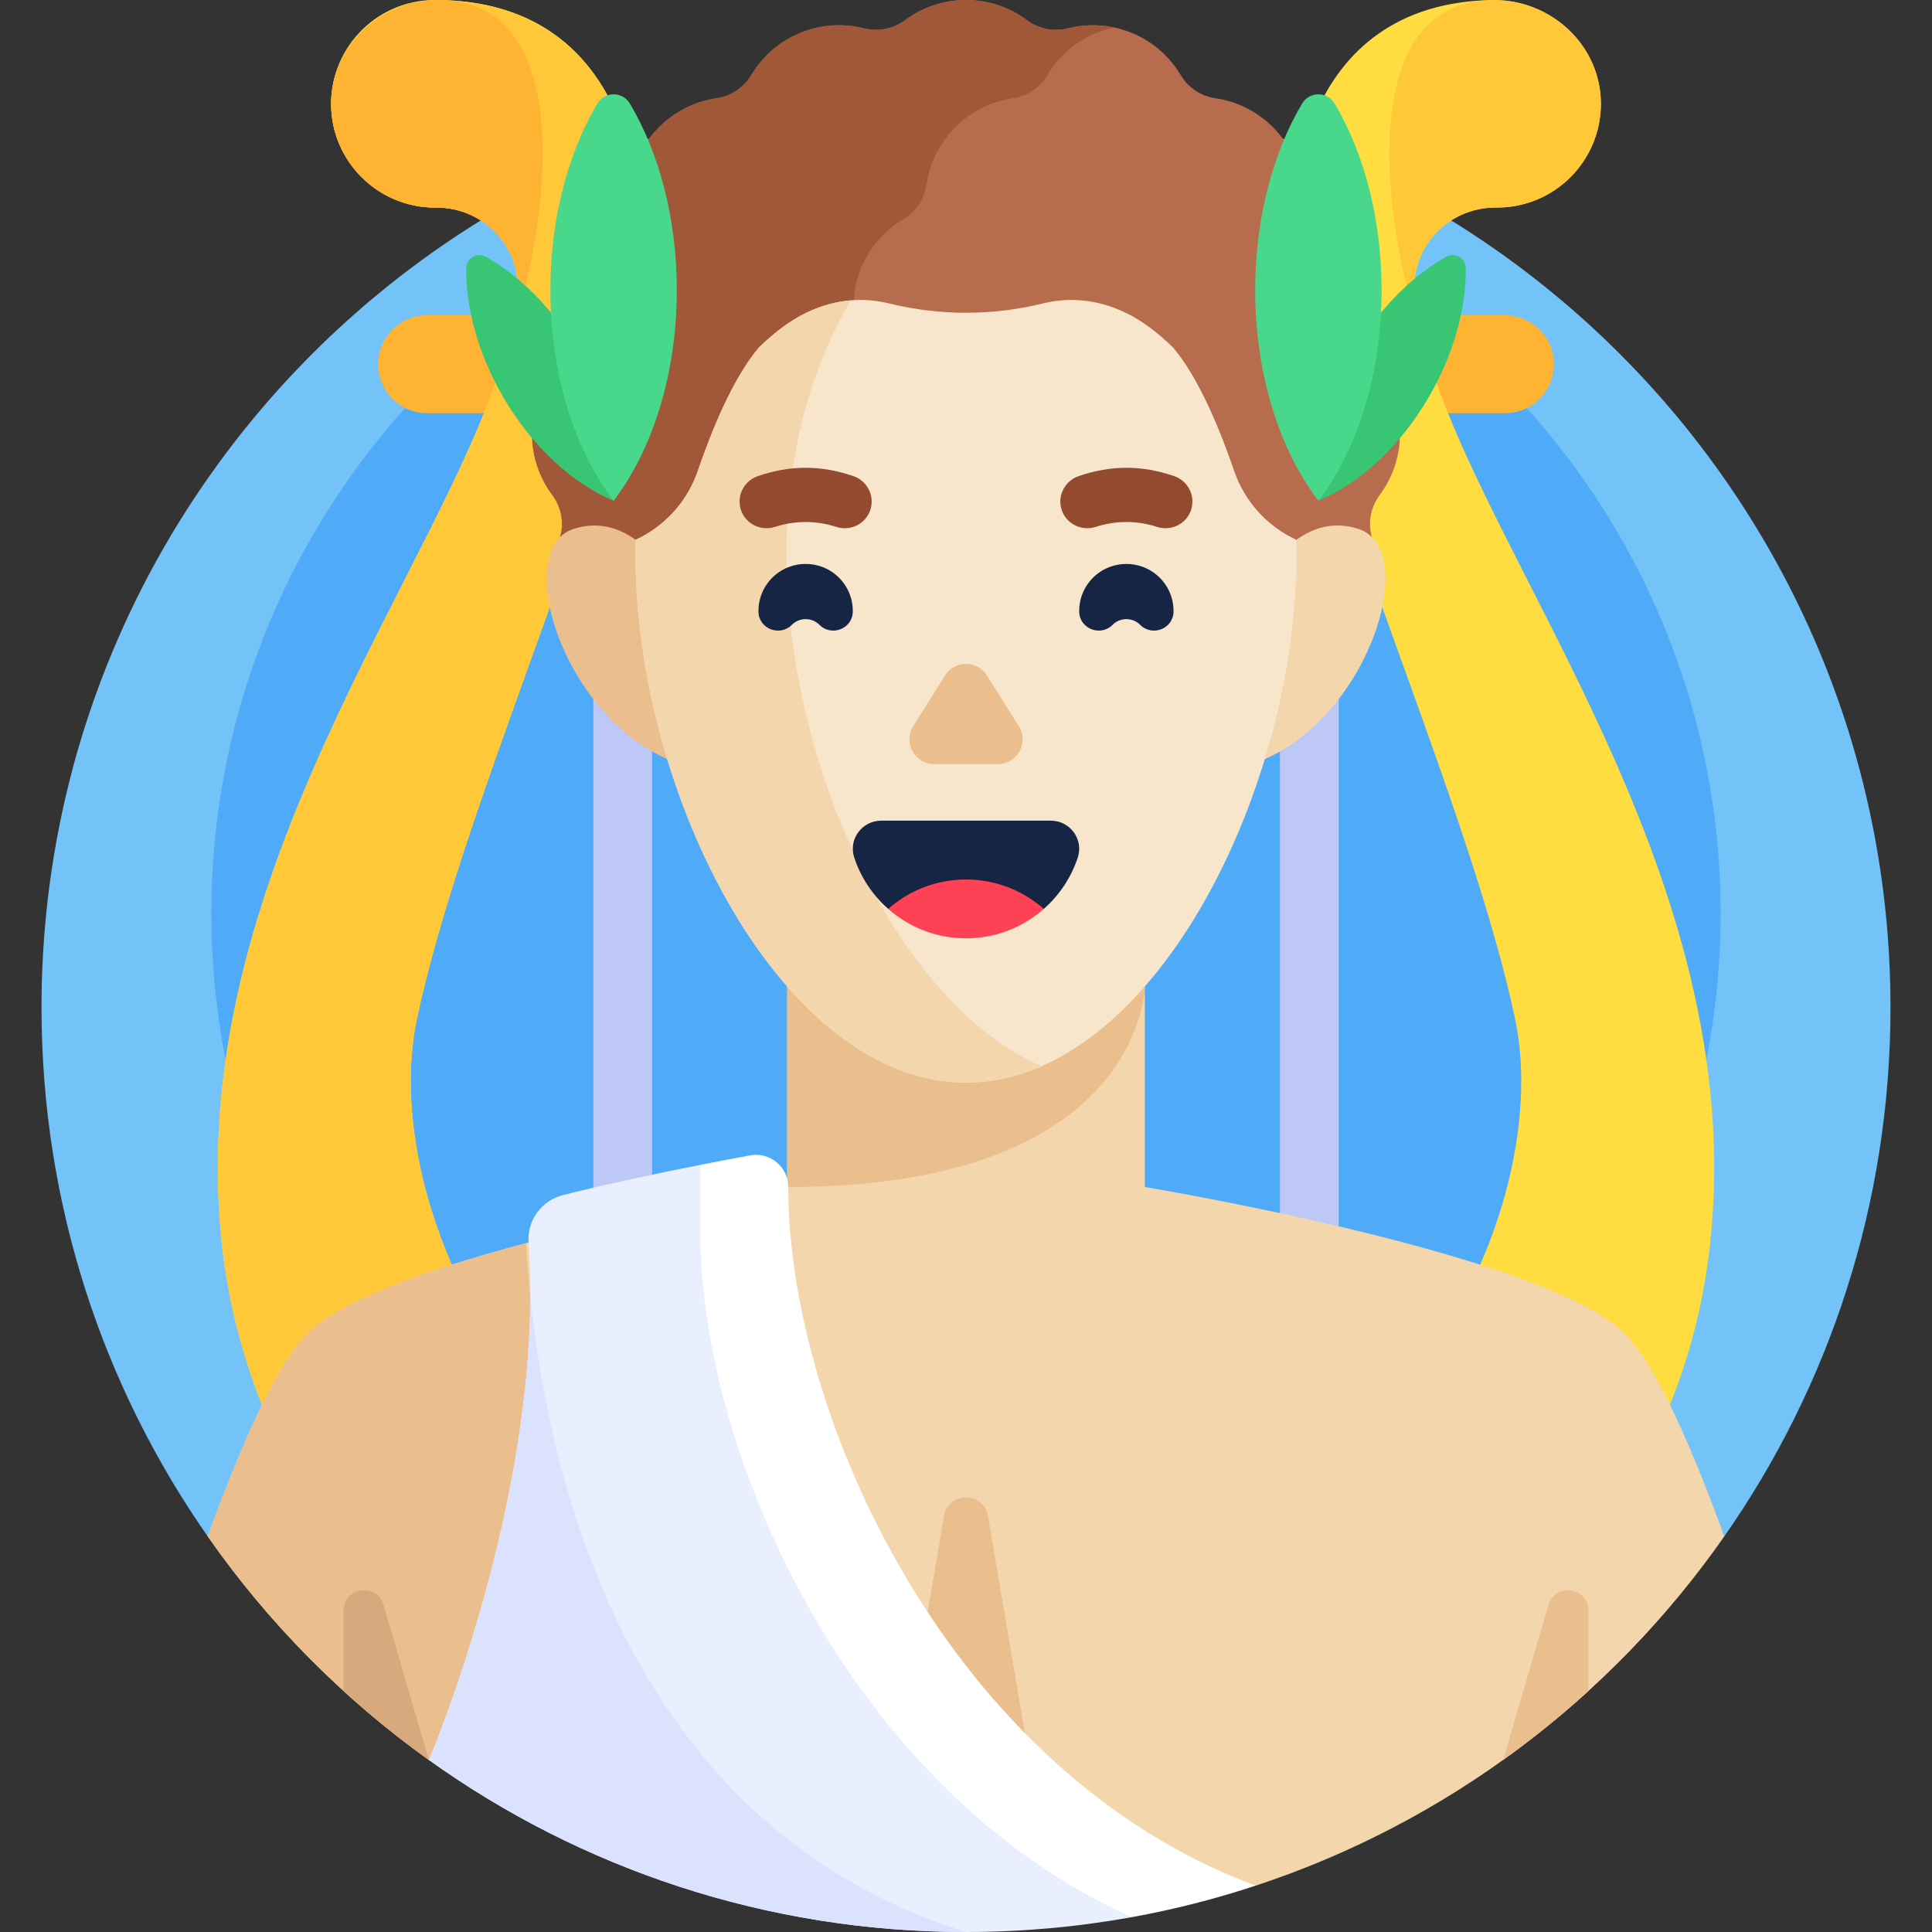<svg id="Capa_1" enable-background="new 0 0 512 512" height="512" viewBox="0 0 512 512" width="512" xmlns="http://www.w3.org/2000/svg"><rect x="0" y="0" width="512" height="512" fill="#333333" stroke="none"/><g><g><path d="m456.969 407.139c27.744-39.712 44.031-88.02 44.031-140.139 0-135.31-109.69-245-245-245s-245 109.69-245 245c0 52.119 16.287 100.427 44.031 140.139z" fill="#73c3f9"/></g><g><circle cx="256" cy="242" fill="#4fabf7" r="200"/></g><g><g><path d="m157.227 106.528h15.58v349.793h-15.58z" fill="#bec8f7"/></g><g><path d="m339.193 106.528h15.58v349.793h-15.58z" fill="#bec8f7" transform="matrix(-1 0 0 -1 693.966 562.849)"/></g><g><path d="m398.814 109.511h-285.628c-7.17 0-12.983-5.813-12.983-12.983 0-7.17 5.813-12.983 12.983-12.983h285.629c7.17 0 12.983 5.813 12.983 12.983 0 7.171-5.813 12.983-12.984 12.983z" fill="#ffb332"/></g><g><path d="m133.815 93.545c1.451-5.127 2.483-9.853 3.16-14.208 2.03-13.056-8.295-24.435-21.508-24.333-.434.003-.87-.003-1.308-.02-13.963-.541-25.493-11.786-26.356-25.733-.987-15.982 11.681-29.251 27.449-29.251 50.916 0 60.463 50.054 51.712 93.015-8.751 42.96-45.347 124.152-56.485 177.035-11.139 52.882 34.871 150.736 145.521 150.736s156.66-97.854 145.522-150.737-47.734-134.074-56.485-177.035c-8.674-42.584.63-92.137 50.382-93.003 15.537-.27 28.842 11.969 28.832 27.509-.01 15.181-12.319 27.484-27.502 27.484-.074 0-.149 0-.223-.001-13.224-.105-23.53 11.384-21.482 24.449.677 4.323 1.704 9.011 3.142 14.093 15.911 56.22 85.39 138.693 75.048 235.751-10.343 97.059-104.087 160.704-197.234 160.704s-186.891-63.645-197.233-160.704 59.137-179.531 75.048-235.751z" fill="#ffdd40"/></g><g><path d="m221.393 455.393c0-19.113 15.494-34.607 34.607-34.607-110.65 0-156.66-97.854-145.522-150.737s47.734-134.074 56.485-177.035c8.674-42.584-.63-92.137-50.382-93.003-15.537-.27-28.842 11.97-28.832 27.509.01 15.18 12.319 27.484 27.502 27.484.074 0 .149 0 .223-.001 13.224-.105 23.53 11.384 21.482 24.449-.678 4.323-1.704 9.011-3.142 14.093-15.911 56.22-85.39 138.693-75.048 235.751 10.343 97.059 104.087 160.704 197.234 160.704-19.113 0-34.607-15.494-34.607-34.607z" fill="#ffc839"/></g><g><path d="m133.815 93.545c10.862-28.218 21.492-93.759-17.906-93.528-15.246.089-28.169 12.189-28.159 27.504.01 15.18 12.319 27.484 27.502 27.484.074 0 .149 0 .223-.001 13.224-.105 23.53 11.384 21.482 24.449-.677 4.322-1.704 9.01-3.142 14.092z" fill="#ffb332"/></g><g><path d="m378.185 93.545c-10.862-28.218-21.492-93.759 17.906-93.528 15.246.089 28.169 12.19 28.159 27.504-.01 15.18-12.319 27.484-27.502 27.484-.074 0-.149 0-.223-.001-13.224-.105-23.53 11.384-21.482 24.449.677 4.322 1.704 9.01 3.142 14.092z" fill="#ffc839"/></g></g><g><path d="m141 115c0 6.055 1.989 11.644 5.349 16.152 2.306 3.094 3.155 7.042 2.196 10.779-.974 3.796-1.13 7.825-.362 11.814h215.634c.769-3.989.612-8.019-.362-11.814-.959-3.738-.11-7.685 2.196-10.779 3.36-4.508 5.349-10.097 5.349-16.152 0-6.053-1.988-11.641-5.346-16.148-2.33-3.128-3.123-7.114-2.167-10.895 1.378-5.449 1.075-11.373-1.241-16.965s-6.291-9.994-11.119-12.873c-3.35-1.998-5.608-5.377-6.172-9.237-.813-5.562-3.359-10.919-7.639-15.199s-9.637-6.826-15.198-7.639c-3.86-.564-7.239-2.822-9.237-6.172-2.879-4.827-7.281-8.802-12.873-11.119-5.592-2.316-11.516-2.618-16.965-1.241-3.782.956-7.767.163-10.895-2.167-4.507-3.357-10.095-5.345-16.148-5.345s-11.641 1.988-16.148 5.346c-3.128 2.33-7.114 3.123-10.895 2.167-5.449-1.378-11.373-1.076-16.965 1.241-5.592 2.316-9.994 6.291-12.873 11.119-1.998 3.35-5.377 5.608-9.237 6.172-5.562.813-10.919 3.359-15.198 7.639-4.28 4.28-6.826 9.637-7.639 15.199-.564 3.86-2.822 7.239-6.172 9.237-4.827 2.879-8.802 7.281-11.119 12.873-2.316 5.592-2.618 11.516-1.241 16.965.956 3.782.163 7.767-2.167 10.895-3.358 4.506-5.346 10.094-5.346 16.147z" fill="#b76c4e"/></g><g><path d="m227.022 141.932c.959-3.738.11-7.685-2.196-10.78-3.36-4.508-5.349-10.098-5.349-16.152 0-6.053 1.988-11.641 5.346-16.148 2.33-3.128 3.123-7.114 2.167-10.895-1.378-5.449-1.076-11.373 1.241-16.965s6.291-9.994 11.119-12.873c3.35-1.998 5.608-5.377 6.172-9.237.813-5.562 3.359-10.918 7.639-15.198s9.637-6.826 15.198-7.639c3.86-.564 7.239-2.822 9.237-6.172 2.879-4.827 7.281-8.802 12.873-11.119 1.57-.65 3.166-1.125 4.77-1.465-4.111-.872-8.275-.766-12.195.224-3.782.956-7.767.163-10.895-2.167-4.508-3.358-10.096-5.346-16.149-5.346s-11.641 1.988-16.148 5.346c-3.128 2.33-7.114 3.123-10.895 2.167-5.449-1.378-11.373-1.076-16.965 1.241-5.592 2.316-9.994 6.291-12.873 11.119-1.998 3.35-5.377 5.608-9.237 6.172-5.562.812-10.919 3.359-15.198 7.639-4.28 4.28-6.826 9.637-7.639 15.198-.564 3.86-2.822 7.239-6.172 9.237-4.827 2.879-8.802 7.281-11.119 12.873-2.316 5.592-2.618 11.516-1.241 16.965.956 3.782.163 7.767-2.167 10.895-3.358 4.507-5.346 10.095-5.346 16.148 0 6.055 1.989 11.645 5.349 16.152 2.306 3.094 3.155 7.042 2.196 10.78-.974 3.796-1.13 7.825-.362 11.814h78.477c-.768-3.989-.612-8.018.362-11.814z" fill="#a05838"/></g><g><path d="m456.949 407.139c-8.256-22.709-16.99-42.685-24.722-51.911-.904-1.078-1.794-2.019-2.668-2.79-6.623-5.848-19.39-11.382-34.352-16.323-37.928-12.525-89.968-21.232-91.82-21.54h-94.772c-1.853.307-53.892 9.014-91.82 21.54-14.961 4.941-27.729 10.475-34.352 16.323-.874.772-1.765 1.712-2.668 2.79-7.732 9.226-16.467 29.203-24.722 51.911-.001.009-.001.018-.002.026 16.031 22.94 35.89 43.006 58.647 59.276 1.161.43 90.268 33.27 219.085 33.27l.001.006c50.749-16.739 94.163-49.613 124.169-92.552-.003-.008-.003-.017-.004-.026z" fill="#f3d6ac"/></g><g><path d="m420.93 426.843v21.327c-7.157 6.519-14.704 12.617-22.599 18.262l12.035-41.103c1.75-5.98 10.564-4.716 10.564 1.514z" fill="#eabe8d"/></g><g><path d="m212.324 490.14c-59.24-43.55-70.829-123.102-72.894-160.701-7.761 2.068-15.452 4.303-22.637 6.676-14.961 4.941-27.729 10.475-34.352 16.323-.874.772-1.765 1.712-2.668 2.79-7.732 9.226-16.467 29.203-24.722 51.911-.001.009-.001.018-.002.026 16.031 22.94 35.89 43.006 58.647 59.276.747.277 37.905 13.967 98.628 23.699z" fill="#eabe8d"/></g><g><path d="m274.241 474.903-12.405-73.165c-.483-2.847-2.949-4.93-5.836-4.93-2.887 0-5.353 2.083-5.836 4.93l-12.405 73.165z" fill="#eabe8d"/></g><g><path d="m208.614 221.239v93.336s19.021 20.093 47.17 20.093c.073 0 .143-.005.216-.005 28.031-.103 47.386-20.088 47.386-20.088v-93.336z" fill="#f3d6ac"/></g><g><path d="m208.614 220.734v93.841c94.723 0 94.772-53.4 94.772-53.4v-40.44h-94.772z" fill="#eabe8d"/></g><g><path d="m220.83 421.448-35.216-112.753c-8.351 1.651-17.936 3.655-27.004 5.738-2.151.494-5.779 1.376-9.33 2.25-5.713 1.406-9.624 6.708-9.205 12.577 4.604 64.526-26.247 136.799-26.402 137.163 40.116 28.688 89.246 45.577 142.327 45.577 14.994 0 29.671-1.353 43.922-3.933z" fill="#e9efff"/></g><g><path d="m113.673 466.422c40.116 28.689 89.246 45.578 142.327 45.578-88.642-27.558-110.344-118.029-115.464-168.493-.211 60.465-26.719 122.578-26.863 122.915z" fill="#dae2fe"/></g><g><path d="m332.781 499.711c-80.549-29.757-123.89-123.947-123.89-185.136 0-5.321-4.812-9.344-10.048-8.396-3.725.675-8.259 1.532-13.23 2.515v18.167c0 58.715 39.913 147.804 114.308 181.206 11.241-2.034 22.21-4.844 32.86-8.356z" fill="#fff"/></g><g><path d="m91.07 426.843v21.327c7.157 6.519 14.704 12.617 22.599 18.262l-12.035-41.103c-1.75-5.98-10.564-4.716-10.564 1.514z" fill="#d8a97c"/></g><g><path d="m331.058 159.567s10.385-25.285 28.897-19.415-.448 60.664-36.573 64.116z" fill="#f3d6ac"/></g><g><path d="m180.942 159.567s-10.385-25.285-28.897-19.415.448 60.664 36.573 64.116z" fill="#eabe8d"/></g><g><path d="m327.049 124.754c-3.509-10.287-9.219-24.496-16.225-32.717-3.978-3.853-8.145-7.046-12.399-9.103-8.195-3.963-15.758-4.069-22.16-2.497-13.314 3.269-27.216 3.268-40.53 0-6.402-1.572-13.966-1.466-22.16 2.497-4.254 2.057-8.421 5.25-12.399 9.103-7.006 8.221-12.716 22.43-16.225 32.717-2.762 8.097-8.72 14.703-16.484 18.295-.031 1.23-.063 2.46-.063 3.705 0 64.505 39.219 140.155 87.597 140.155s87.597-75.651 87.597-140.155c0-1.245-.032-2.475-.063-3.705-7.766-3.592-13.724-10.198-16.486-18.295z" fill="#f8e6cc"/></g><g><path d="m208.403 146.754c0-25.925 6.339-48.917 17.057-67.152-3.755.312-7.739 1.327-11.885 3.333-4.254 2.057-8.421 5.25-12.399 9.103-7.006 8.221-12.716 22.43-16.225 32.717-2.762 8.097-8.72 14.703-16.484 18.295-.031 1.23-.063 2.46-.063 3.705 0 64.505 39.219 140.155 87.597 140.155 6.881 0 13.576-1.535 20-4.346-38.742-16.953-67.598-80.48-67.598-135.81z" fill="#f3d6ac"/></g><g><g><path d="m235.384 240.87h41.233c4.111-3.622 7.258-8.309 9.01-13.631 1.584-4.811-2.069-9.754-7.134-9.754h-44.985c-5.065 0-8.718 4.943-7.134 9.754 1.752 5.322 4.899 10.009 9.01 13.631z" fill="#162544"/></g><g><path d="m276.616 240.87c-5.493 4.849-12.714 7.798-20.616 7.798s-15.124-2.948-20.616-7.798c5.5-4.849 12.714-7.798 20.616-7.798s15.116 2.949 20.616 7.798z" fill="#ff4155"/></g></g><g><g><path d="m242.013 192.447 8.436-13.441c2.569-4.093 8.533-4.093 11.102 0l8.436 13.441c2.739 4.365-.398 10.038-5.551 10.038h-16.871c-5.154-.001-8.291-5.674-5.552-10.038z" fill="#eabe8d"/></g></g><g><path d="m201.001 162.085c-.043-3.495 1.371-7.004 4.242-9.539 4.675-4.128 11.84-4.128 16.515 0 2.871 2.535 4.284 6.044 4.242 9.539-.055 4.538-5.629 6.716-8.838 3.507-2.022-2.022-5.3-2.022-7.322 0-3.21 3.21-8.784 1.032-8.839-3.507z" fill="#162544"/></g><g><path d="m310.999 162.085c.043-3.495-1.371-7.004-4.242-9.539-4.675-4.128-11.84-4.128-16.515 0-2.871 2.535-4.284 6.044-4.242 9.539.055 4.538 5.629 6.716 8.838 3.507 2.022-2.022 5.3-2.022 7.322 0 3.21 3.21 8.784 1.032 8.839-3.507z" fill="#162544"/></g><g><path d="m196 132.917v-.005c0-3.045 1.951-5.736 4.829-6.731 8.513-2.944 16.772-2.959 25.337.003 2.88.996 4.834 3.685 4.834 6.733 0 4.883-4.783 8.211-9.427 6.701-5.247-1.706-10.9-1.706-16.147 0-4.642 1.51-9.426-1.818-9.426-6.701z" fill="#934a2e"/></g><g><path d="m316 132.917v-.005c0-3.045-1.951-5.736-4.829-6.731-8.513-2.944-16.772-2.959-25.337.003-2.88.996-4.834 3.685-4.834 6.733 0 4.883 4.783 8.211 9.427 6.701 5.247-1.706 10.9-1.706 16.147 0 4.643 1.51 9.426-1.818 9.426-6.701z" fill="#934a2e"/></g><g><g><path d="m133.227 105.006c7.762 13.445 18.61 23.215 29.383 27.69 1.511-11.567-1.526-25.847-9.289-39.292-6.604-11.439-15.442-20.218-24.568-25.339-2.316-1.3-5.155.34-5.188 2.995-.126 10.463 3.058 22.506 9.662 33.946z" fill="#38c674"/></g></g><g><g><path d="m145.864 76.873c0 22.41 6.509 42.453 16.747 55.823 10.238-13.369 16.747-33.413 16.747-55.823 0-19.067-4.712-36.421-12.423-49.408-1.957-3.296-6.69-3.296-8.647 0-7.712 12.988-12.424 30.342-12.424 49.408z" fill="#49d88b"/></g></g><g><g><path d="m378.773 105.006c-7.762 13.445-18.61 23.215-29.383 27.69-1.511-11.567 1.526-25.847 9.289-39.292 6.604-11.439 15.443-20.218 24.568-25.339 2.316-1.3 5.155.34 5.188 2.995.126 10.463-3.058 22.506-9.662 33.946z" fill="#38c674"/></g></g><g><g><path d="m366.136 76.873c0 22.41-6.509 42.453-16.747 55.823-10.238-13.369-16.747-33.413-16.747-55.823 0-19.067 4.712-36.421 12.423-49.408 1.957-3.296 6.69-3.296 8.647 0 7.712 12.988 12.424 30.342 12.424 49.408z" fill="#49d88b"/></g></g></g></svg>
